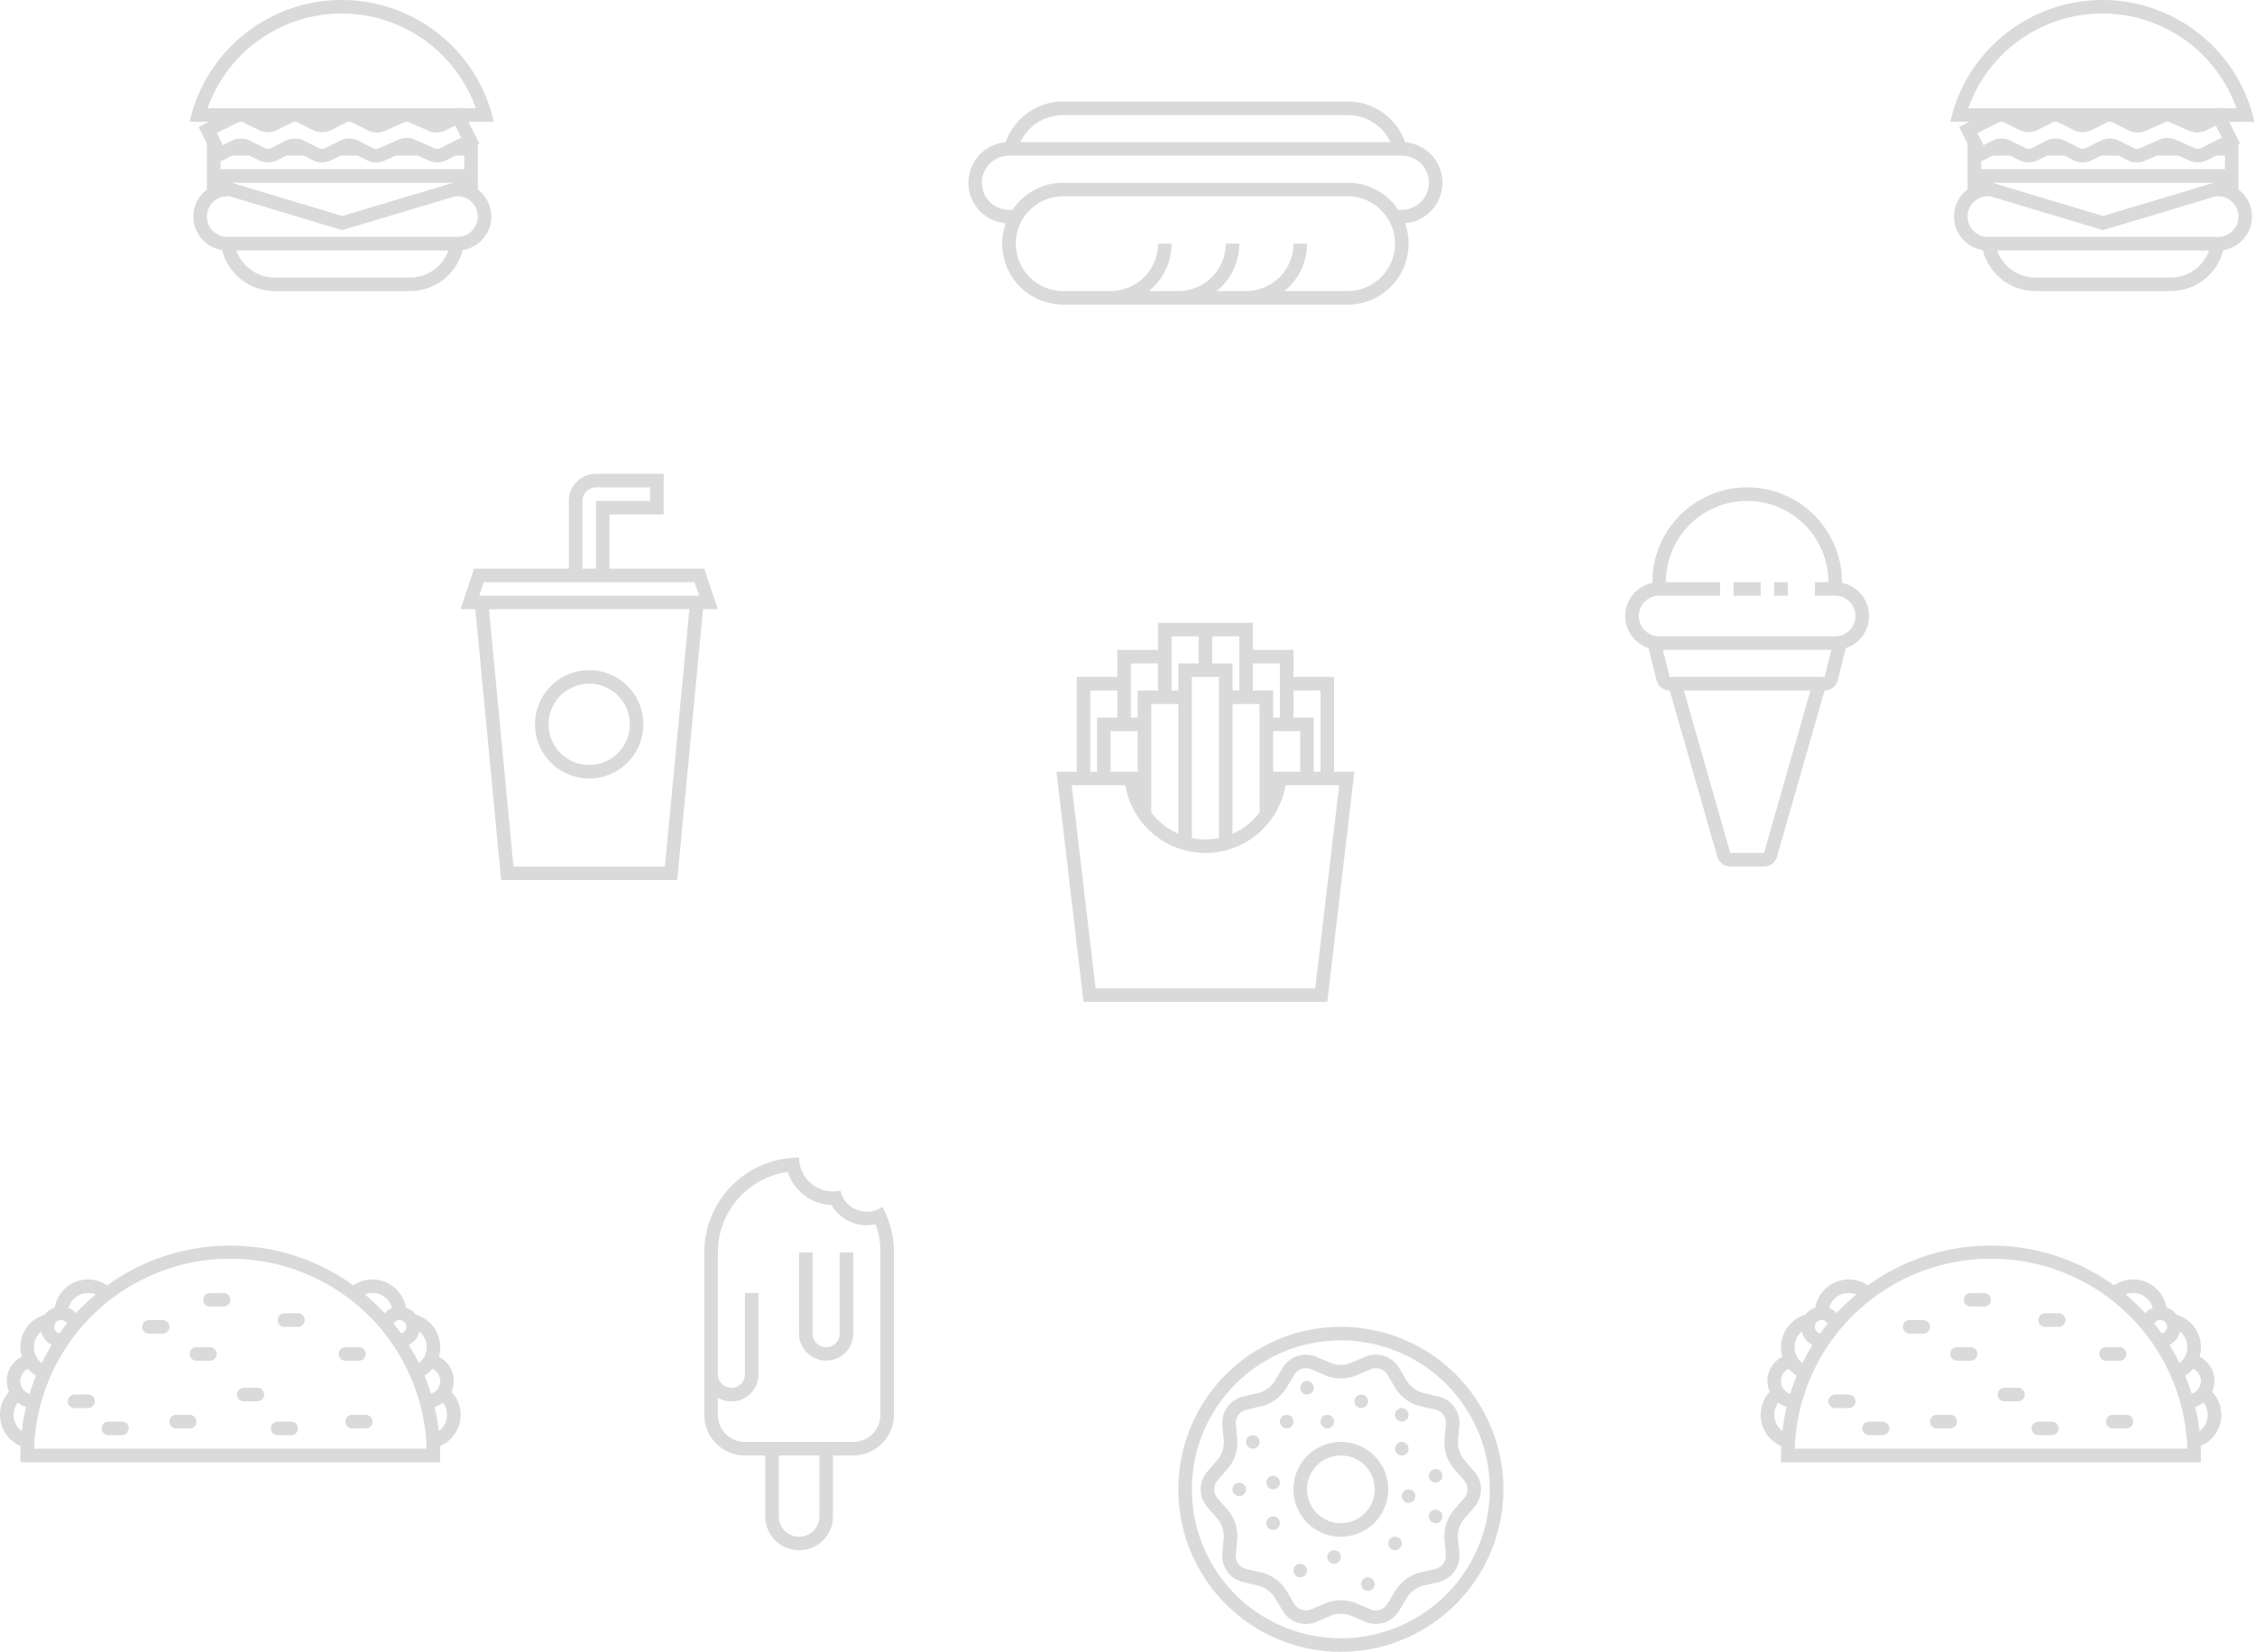 <svg xmlns="http://www.w3.org/2000/svg" width="333" height="244" style=""><rect id="backgroundrect" width="100%" height="100%" x="0" y="0" fill="none" stroke="none"/><g class="currentLayer" style=""><title>Layer 1</title><g fill-rule="evenodd" id="svg_1" class="" fill="#dadada" fill-opacity="1"><g id="i-like-food" fill="#dadada" fill-opacity="1"><path d="M72.376,15.993 c0.2,0.65 0.39,1.32 0.54,2 H69.176 l1.17,2.34 l0.45,0.9 l-0.24,0.11 V27.993 a5,5 0 0 1 -2.23,8.94 l-0.02,0.06 a8,8 0 0 1 -7.75,6 h-20 a8,8 0 0 1 -7.74,-6 l-0.02,-0.06 A5,5 0 0 1 30.556,27.993 v-6.76 l-0.79,-1.58 l-0.44,-0.9 l0.9,-0.44 l0.63,-0.32 H28.006 a23.01,23.01 0 0 1 44.37,-2 zm-36.82,2 a1,1 0 0 0 -0.44,0.1 l-3.1,1.56 l0.89,1.79 l1.31,-0.66 a3,3 0 0 1 2.69,0 l2.2,1.1 a1,1 0 0 0 0.9,0 l2.21,-1.1 a3,3 0 0 1 2.69,0 l2.2,1.1 a1,1 0 0 0 0.9,0 l2.21,-1.1 a3,3 0 0 1 2.69,0 l2.2,1.1 a1,1 0 0 0 0.86,0.02 l2.88,-1.27 a3,3 0 0 1 2.43,0 l2.88,1.27 a1,1 0 0 0 0.85,-0.02 l3.1,-1.55 l-0.89,-1.79 l-1.42,0.71 a3,3 0 0 1 -2.56,0.06 l-2.77,-1.23 a1,1 0 0 0 -0.4,-0.09 h-0.01 a1,1 0 0 0 -0.4,0.09 l-2.78,1.23 a3,3 0 0 1 -2.56,-0.06 l-2.3,-1.15 a1,1 0 0 0 -0.45,-0.11 h-0.01 a1,1 0 0 0 -0.44,0.1 L48.906,19.213 a3,3 0 0 1 -2.69,0 l-2.2,-1.1 a1,1 0 0 0 -0.45,-0.11 h-0.01 a1,1 0 0 0 -0.44,0.1 l-2.21,1.11 a3,3 0 0 1 -2.69,0 l-2.2,-1.1 a1,1 0 0 0 -0.45,-0.11 h-0.01 zm0,-2 h-4.9 a21.01,21.01 0 0 1 39.61,0 h-2.09 l-0.06,-0.13 l-0.26,0.13 h-32.31 zm30.35,7.68 l1.36,-0.68 h1.3 v2 h-36 v-1.15 l0.34,-0.17 l1.36,-0.68 h2.59 l1.36,0.68 a3,3 0 0 0 2.69,0 l1.36,-0.68 h2.59 l1.36,0.68 a3,3 0 0 0 2.69,0 L50.266,22.993 h2.59 l1.36,0.68 a3,3 0 0 0 2.56,0.06 l1.67,-0.74 h3.23 l1.67,0.74 a3,3 0 0 0 2.56,-0.06 zM34.186,26.993 l16.37,4.91 L66.936,26.993 h-32.75 zm-0.63,2 h0.34 l16.66,5 l16.67,-5 h0.33 a3,3 0 1 1 0,6 h-34 a3,3 0 1 1 0,-6 zm1.35,8 a6,6 0 0 0 5.65,4 h20 a6,6 0 0 0 5.66,-4 H34.906 z" id="svg_2" fill="#dadada" fill-opacity="1"/><path id="path6_fill-copy" d="M332.376,15.993 c0.2,0.65 0.39,1.32 0.54,2 H329.176 l1.17,2.34 l0.45,0.9 l-0.24,0.11 V27.993 a5,5 0 0 1 -2.23,8.94 l-0.02,0.06 a8,8 0 0 1 -7.75,6 h-20 a8,8 0 0 1 -7.74,-6 l-0.02,-0.06 a5,5 0 0 1 -2.24,-8.94 v-6.76 l-0.79,-1.58 l-0.44,-0.9 l0.9,-0.44 l0.63,-0.32 H288.006 a23.01,23.01 0 0 1 44.37,-2 zm-36.82,2 a1,1 0 0 0 -0.44,0.1 l-3.1,1.56 l0.89,1.79 l1.31,-0.66 a3,3 0 0 1 2.69,0 l2.2,1.1 a1,1 0 0 0 0.9,0 l2.21,-1.1 a3,3 0 0 1 2.69,0 l2.2,1.1 a1,1 0 0 0 0.9,0 l2.21,-1.1 a3,3 0 0 1 2.69,0 l2.2,1.1 a1,1 0 0 0 0.86,0.02 l2.88,-1.27 a3,3 0 0 1 2.43,0 l2.88,1.27 a1,1 0 0 0 0.85,-0.02 l3.1,-1.55 l-0.89,-1.79 l-1.42,0.71 a3,3 0 0 1 -2.56,0.06 l-2.77,-1.23 a1,1 0 0 0 -0.4,-0.09 h-0.01 a1,1 0 0 0 -0.4,0.09 l-2.78,1.23 a3,3 0 0 1 -2.56,-0.06 l-2.3,-1.15 a1,1 0 0 0 -0.45,-0.11 h-0.01 a1,1 0 0 0 -0.44,0.1 l-2.21,1.11 a3,3 0 0 1 -2.69,0 l-2.2,-1.1 a1,1 0 0 0 -0.45,-0.11 h-0.01 a1,1 0 0 0 -0.44,0.1 l-2.21,1.11 a3,3 0 0 1 -2.69,0 l-2.2,-1.1 a1,1 0 0 0 -0.45,-0.11 h-0.01 zm0,-2 h-4.9 a21.01,21.01 0 0 1 39.61,0 h-2.09 l-0.06,-0.13 l-0.26,0.13 h-32.31 zm30.35,7.68 l1.36,-0.68 h1.3 v2 h-36 v-1.15 l0.34,-0.17 l1.36,-0.68 h2.59 l1.36,0.68 a3,3 0 0 0 2.69,0 l1.36,-0.68 h2.59 l1.36,0.68 a3,3 0 0 0 2.69,0 l1.36,-0.68 h2.59 l1.36,0.68 a3,3 0 0 0 2.56,0.06 l1.67,-0.74 h3.23 l1.67,0.74 a3,3 0 0 0 2.56,-0.06 zM294.186,26.993 l16.37,4.91 L326.936,26.993 h-32.75 zm-0.63,2 h0.34 l16.66,5 l16.67,-5 h0.33 a3,3 0 1 1 0,6 h-34 a3,3 0 1 1 0,-6 zm1.35,8 a6,6 0 0 0 5.65,4 h20 a6,6 0 0 0 5.66,-4 H294.906 z" fill="#dadada" fill-opacity="1"/><path d="M207.506,21.013 A9,9 0 0 0 199.006,14.993 h-42 a9,9 0 0 0 -8.5,6.02 a6,6 0 0 0 0.02,11.96 A8.99,8.99 0 0 0 157.006,44.993 h42 a9,9 0 0 0 8.48,-12.02 a6,6 0 0 0 0.02,-11.96 zM199.006,16.993 h-42 a7,7 0 0 0 -6.33,4 h54.66 a7,7 0 0 0 -6.33,-4 zm-9.34,26 a8.98,8.98 0 0 0 3.34,-7 h-2 a7,7 0 0 1 -7,7 h-4.34 a8.98,8.98 0 0 0 3.34,-7 h-2 a7,7 0 0 1 -7,7 h-4.34 a8.98,8.98 0 0 0 3.34,-7 h-2 a7,7 0 0 1 -7,7 h-7 a7,7 0 1 1 0,-14 h42 a7,7 0 1 1 0,14 h-9.34 zM157.006,26.993 a9,9 0 0 0 -7.48,4 H149.006 a4,4 0 1 1 0,-8 h58 a4,4 0 0 1 0,8 h-0.52 a9,9 0 0 0 -7.48,-4 h-42 z" id="svg_3" fill="#dadada" fill-opacity="1"/><path d="M87.006,114.993 a8,8 0 1 0 0,-16 a8,8 0 0 0 0,16 zm6,-8 a6,6 0 1 1 -12,0 a6,6 0 0 1 12,0 zm-3,-29 v-2 h8 v-6 H88.006 a4,4 0 0 0 -4,4 v10 H70.006 l-1.33,4 l-0.67,2 h2.19 L74.006,129.993 h26 l3.81,-40 H106.006 l-0.67,-2 L104.006,83.993 H90.006 v-6 zm-4,-4 v10 h2 V73.993 h8 v-2 h-8 a2,2 0 0 0 -2,2 zm2,12 h14.56 l0.67,2 H70.776 l0.67,-2 H88.006 zm13.8,4 H72.206 l3.62,38 h22.36 l3.62,-38 z" id="svg_4" fill="#dadada" fill-opacity="1"/><path d="M177.006,91.993 h-6 v4 h-6 v4 h-6 v14 h-3 l0.24,2 l3.76,32 h36 l3.76,-32 l0.24,-2 h-3 v-14 h-6 v-4 h-6 v-4 h-8 zm18,22 v-12 h-4 v4 h3 v8 h1 zm-3,0 v-6 h-4 v6 h4 zm-6,6 v-16 h-4 v19.17 c1.6,-0.7 2.97,-1.8 4,-3.17 zm-6,3.8 V99.993 h-4 v23.8 a10.04,10.04 0 0 0 4,0 zm-6,-0.63 V103.993 h-4 v16 a10.04,10.04 0 0 0 4,3.17 zm-6,-9.17 v-6 h-4 v6 h4 zm-6,0 v-8 h3 v-4 h-4 v12 h1 zm27,-12 v-4 h-4 v4 h3 v4 h1 v-4 zm-6,0 v-8 h-4 v4 h3 v4 h1 zm-6,-4 v-4 h-4 v8 h1 v-4 h3 zm-6,4 v-4 h-4 v8 h1 v-4 h3 zm7,24 a12,12 0 0 0 11.83,-10 h7.92 l-3.53,30 h-32.44 l-3.53,-30 h7.92 A12,12 0 0 0 178.006,125.993 z" id="svg_5" fill="#dadada" fill-opacity="1"/><path d="M260.006,85.993 v2 h-4 v-2 h4 zm4,0 h-2 v2 h2 v-2 zm-20,0 v0.1 a5,5 0 0 0 -0.56,9.65 l0.06,0.25 l1.12,4.48 a2,2 0 0 0 1.94,1.52 h0.01 l7.02,24.55 a2,2 0 0 0 1.92,1.45 h4.98 a2,2 0 0 0 1.92,-1.45 l7.02,-24.55 a2,2 0 0 0 1.95,-1.52 L272.506,95.993 l0.06,-0.25 a5,5 0 0 0 -0.56,-9.65 V85.993 a14,14 0 0 0 -28,0 zm4,0 h6 v2 h-9 a3,3 0 1 0 0,6 H271.006 a3,3 0 1 0 0,-6 H268.006 v-2 h2 a12,12 0 1 0 -24,0 h2 zm-1.44,14 l-1,-4 h24.88 l-1,4 h-22.88 zm8.95,26 l-6.86,-24 h18.7 l-6.86,24 h-4.98 zM198.006,241.993 a22,22 0 1 0 0,-44 a22,22 0 0 0 0,44 zm24,-22 a24,24 0 1 1 -48,0 a24,24 0 0 1 48,0 zm-28.38,17.73 l2.04,-0.87 a6,6 0 0 1 4.68,0 l2.04,0.87 a2,2 0 0 0 2.5,-0.82 l1.14,-1.9 a6,6 0 0 1 3.79,-2.75 l2.15,-0.5 a2,2 0 0 0 1.54,-2.12 l-0.19,-2.2 a6,6 0 0 1 1.45,-4.46 l1.45,-1.67 a2,2 0 0 0 0,-2.62 l-1.45,-1.67 a6,6 0 0 1 -1.45,-4.46 l0.2,-2.2 a2,2 0 0 0 -1.55,-2.13 l-2.15,-0.5 a6,6 0 0 1 -3.8,-2.75 l-1.13,-1.9 a2,2 0 0 0 -2.5,-0.8 l-2.04,0.86 a6,6 0 0 1 -4.68,0 l-2.04,-0.87 a2,2 0 0 0 -2.5,0.82 l-1.14,1.9 a6,6 0 0 1 -3.79,2.75 l-2.15,0.5 a2,2 0 0 0 -1.54,2.12 l0.19,2.2 a6,6 0 0 1 -1.45,4.46 l-1.45,1.67 a2,2 0 0 0 0,2.62 l1.45,1.67 a6,6 0 0 1 1.45,4.46 l-0.2,2.2 a2,2 0 0 0 1.55,2.13 l2.15,0.5 a6,6 0 0 1 3.8,2.75 l1.13,1.9 a2,2 0 0 0 2.5,0.8 zm2.82,0.97 a4,4 0 0 1 3.12,0 l2.04,0.87 a4,4 0 0 0 4.99,-1.62 l1.14,-1.9 a4,4 0 0 1 2.53,-1.84 l2.15,-0.5 a4,4 0 0 0 3.09,-4.24 l-0.2,-2.2 a4,4 0 0 1 0.97,-2.98 l1.45,-1.67 a4,4 0 0 0 0,-5.24 l-1.45,-1.67 a4,4 0 0 1 -0.97,-2.97 l0.2,-2.2 a4,4 0 0 0 -3.09,-4.25 l-2.15,-0.5 a4,4 0 0 1 -2.53,-1.84 l-1.14,-1.9 a4,4 0 0 0 -5,-1.62 l-2.03,0.87 a4,4 0 0 1 -3.12,0 l-2.04,-0.87 a4,4 0 0 0 -4.99,1.62 l-1.14,1.9 a4,4 0 0 1 -2.53,1.84 l-2.15,0.5 a4,4 0 0 0 -3.09,4.24 l0.2,2.2 a4,4 0 0 1 -0.97,2.98 l-1.45,1.67 a4,4 0 0 0 0,5.24 l1.45,1.67 a4,4 0 0 1 0.97,2.97 l-0.2,2.2 a4,4 0 0 0 3.09,4.25 l2.15,0.5 a4,4 0 0 1 2.53,1.84 l1.14,1.9 a4,4 0 0 0 5,1.62 l2.03,-0.87 zM200.006,206.993 a1,1 0 1 1 2,0 a1,1 0 0 1 -2,0 zm6,2 a1,1 0 1 1 2,0 a1,1 0 0 1 -2,0 zm-11,1 a1,1 0 1 1 2,0 a1,1 0 0 1 -2,0 zm-6,0 a1,1 0 1 1 2,0 a1,1 0 0 1 -2,0 zm3,-5 a1,1 0 1 1 2,0 a1,1 0 0 1 -2,0 zm-8,8 a1,1 0 1 1 2,0 a1,1 0 0 1 -2,0 zm3,6 a1,1 0 1 1 2,0 a1,1 0 0 1 -2,0 zm0,6 a1,1 0 1 1 2,0 a1,1 0 0 1 -2,0 zm4,7 a1,1 0 1 1 2,0 a1,1 0 0 1 -2,0 zm5,-2 a1,1 0 1 1 2,0 a1,1 0 0 1 -2,0 zm5,4 a1,1 0 1 1 2,0 a1,1 0 0 1 -2,0 zm4,-6 a1,1 0 1 1 2,0 a1,1 0 0 1 -2,0 zm6,-4 a1,1 0 1 1 2,0 a1,1 0 0 1 -2,0 zm-4,-3 a1,1 0 1 1 2,0 a1,1 0 0 1 -2,0 zm4,-3 a1,1 0 1 1 2,0 a1,1 0 0 1 -2,0 zm-5,-4 a1,1 0 1 1 2,0 a1,1 0 0 1 -2,0 zm-24,6 a1,1 0 1 1 2,0 a1,1 0 0 1 -2,0 zm16,5 a5,5 0 1 0 0,-10 a5,5 0 0 0 0,10 zm7,-5 a7,7 0 1 1 -14,0 a7,7 0 0 1 14,0 zm86,-29 a1,1 0 0 0 0,2 h2 a1,1 0 0 0 0,-2 h-2 zm19,9 a1,1 0 0 1 1,-1 h2 a1,1 0 0 1 0,2 h-2 a1,1 0 0 1 -1,-1 zm-14,5 a1,1 0 0 0 0,2 h2 a1,1 0 0 0 0,-2 h-2 zm-25,1 a1,1 0 0 0 0,2 h2 a1,1 0 0 0 0,-2 h-2 zm5,4 a1,1 0 0 0 0,2 h2 a1,1 0 0 0 0,-2 h-2 zm9,0 a1,1 0 0 1 1,-1 h2 a1,1 0 0 1 0,2 h-2 a1,1 0 0 1 -1,-1 zm15,1 a1,1 0 0 1 1,-1 h2 a1,1 0 0 1 0,2 h-2 a1,1 0 0 1 -1,-1 zm12,-2 a1,1 0 0 0 0,2 h2 a1,1 0 0 0 0,-2 h-2 zm-11,-14 a1,1 0 0 1 1,-1 h2 a1,1 0 0 1 0,2 h-2 a1,1 0 0 1 -1,-1 zm-19,0 a1,1 0 0 0 0,2 h2 a1,1 0 0 0 0,-2 h-2 zm6,5 a1,1 0 0 1 1,-1 h2 a1,1 0 0 1 0,2 h-2 a1,1 0 0 1 -1,-1 zm-25,15 c0,-0.47 0.01,-0.94 0.03,-1.4 a5,5 0 0 1 -1.7,-8 a3.99,3.99 0 0 1 1.88,-5.18 a5,5 0 0 1 3.4,-6.22 a3,3 0 0 1 1.46,-1.05 a5,5 0 0 1 7.76,-3.27 A30.86,30.86 0 0 1 294.006,183.993 c6.79,0 13.06,2.18 18.17,5.88 a5,5 0 0 1 7.76,3.27 a3,3 0 0 1 1.47,1.05 a5,5 0 0 1 3.4,6.22 a4,4 0 0 1 1.87,5.18 a4.98,4.98 0 0 1 -1.7,8 c0.02,0.46 0.03,0.93 0.03,1.4 v1 h-62 v-1 zm0.83,-7.17 a30.9,30.9 0 0 0 -0.62,3.57 a3,3 0 0 1 -0.61,-4.2 c0.37,0.28 0.78,0.49 1.23,0.63 zm1.49,-4.61 c-0.36,0.87 -0.68,1.76 -0.96,2.68 a2,2 0 0 1 -0.21,-3.71 c0.33,0.4 0.73,0.75 1.17,1.03 zm2.32,-4.54 c-0.54,0.86 -1.03,1.76 -1.49,2.68 a3,3 0 0 1 -0.07,-4.67 a3,3 0 0 0 1.56,1.99 zm1.14,-1.7 c0.35,-0.5 0.72,-0.98 1.1,-1.46 a1,1 0 1 0 -1.1,1.45 zm5.34,-5.77 c-1.03,0.86 -2,1.79 -2.9,2.77 a3,3 0 0 0 -1.11,-0.77 a3,3 0 0 1 4,-2 zm42.66,2.77 c-0.9,-0.98 -1.87,-1.9 -2.9,-2.77 a3,3 0 0 1 4.01,2 a3,3 0 0 0 -1.1,0.77 zm1.34,1.54 c0.38,0.48 0.75,0.96 1.1,1.45 a1,1 0 1 0 -1.1,-1.45 zm3.73,5.84 c-0.46,-0.92 -0.95,-1.82 -1.5,-2.68 a3,3 0 0 0 1.57,-1.99 a3,3 0 0 1 -0.07,4.67 zm1.8,4.53 c-0.29,-0.9 -0.6,-1.8 -0.97,-2.67 c0.44,-0.28 0.84,-0.63 1.17,-1.03 a2,2 0 0 1 -0.2,3.7 zm1.14,5.51 c-0.14,-1.21 -0.35,-2.4 -0.62,-3.57 c0.45,-0.14 0.86,-0.35 1.23,-0.63 a2.99,2.99 0 0 1 -0.6,4.2 zM323.006,213.993 a29,29 0 0 0 -57.97,0 h57.96 zM120.336,198.113 c-0.21,-0.32 -0.34,-0.7 -0.34,-1.12 v-12 h-2 v12 a4.01,4.01 0 0 0 7.09,2.54 c0.57,-0.69 0.91,-1.57 0.91,-2.54 v-12 h-2 v12 a1.99,1.99 0 0 1 -2,2 a2,2 0 0 1 -1.66,-0.88 zM123.006,175.993 c0.38,0 0.74,-0.04 1.1,-0.12 a4,4 0 0 0 6.19,2.4 A13.94,13.94 0 0 1 132.006,184.993 v24 a6,6 0 0 1 -6,6 h-3 v9 a5,5 0 1 1 -10,0 v-9 h-3 a6,6 0 0 1 -6,-6 v-24 a14,14 0 0 1 14,-14 a5,5 0 0 0 5,5 zm-17,15 v12 a1.99,1.99 0 0 0 1.22,1.84 a2,2 0 0 0 2.44,-0.72 c0.21,-0.32 0.34,-0.7 0.34,-1.12 v-12 h2 v12 a3.98,3.98 0 0 1 -5.35,3.77 a3.98,3.98 0 0 1 -0.65,-0.3 V208.993 a4,4 0 0 0 4,4 h16 a4,4 0 0 0 4,-4 v-24 c0.01,-1.53 -0.23,-2.88 -0.72,-4.17 c-0.43,0.1 -0.87,0.16 -1.28,0.17 a6,6 0 0 1 -5.2,-3 a7,7 0 0 1 -6.47,-4.88 A12,12 0 0 0 106.006,184.993 v6 zm9,24 v9 a3,3 0 1 0 6,0 v-9 h-6 z" id="svg_6" fill="#dadada" fill-opacity="1"/><path d="M31.006,190.993 a1,1 0 0 0 0,2 h2 a1,1 0 0 0 0,-2 h-2 zm19,9 a1,1 0 0 1 1,-1 h2 a1,1 0 0 1 0,2 H51.006 a1,1 0 0 1 -1,-1 zm-14,5 a1,1 0 0 0 0,2 h2 a1,1 0 0 0 0,-2 h-2 zm-25,1 a1,1 0 0 0 0,2 h2 a1,1 0 0 0 0,-2 h-2 zm5,4 a1,1 0 0 0 0,2 h2 a1,1 0 0 0 0,-2 h-2 zm9,0 a1,1 0 0 1 1,-1 h2 a1,1 0 0 1 0,2 h-2 a1,1 0 0 1 -1,-1 zm15,1 a1,1 0 0 1 1,-1 h2 a1,1 0 0 1 0,2 h-2 a1,1 0 0 1 -1,-1 zm12,-2 a1,1 0 0 0 0,2 h2 a1,1 0 0 0 0,-2 H52.006 zm-11,-14 a1,1 0 0 1 1,-1 h2 a1,1 0 0 1 0,2 h-2 a1,1 0 0 1 -1,-1 zm-19,0 a1,1 0 0 0 0,2 h2 a1,1 0 0 0 0,-2 h-2 zm6,5 a1,1 0 0 1 1,-1 h2 a1,1 0 0 1 0,2 h-2 a1,1 0 0 1 -1,-1 zm-25,15 c0,-0.47 0.01,-0.94 0.03,-1.4 a5,5 0 0 1 -1.7,-8 a3.99,3.99 0 0 1 1.88,-5.18 a5,5 0 0 1 3.4,-6.22 a3,3 0 0 1 1.46,-1.05 a5,5 0 0 1 7.76,-3.27 A30.86,30.86 0 0 1 34.006,183.993 c6.79,0 13.06,2.18 18.17,5.88 a5,5 0 0 1 7.76,3.27 a3,3 0 0 1 1.47,1.05 a5,5 0 0 1 3.4,6.22 a4,4 0 0 1 1.87,5.18 a4.98,4.98 0 0 1 -1.7,8 c0.02,0.46 0.03,0.93 0.03,1.4 v1 h-62 v-1 zm0.83,-7.17 a30.9,30.9 0 0 0 -0.62,3.57 a3,3 0 0 1 -0.61,-4.2 c0.37,0.28 0.78,0.49 1.23,0.63 zm1.49,-4.61 c-0.36,0.87 -0.68,1.76 -0.96,2.68 a2,2 0 0 1 -0.21,-3.71 c0.33,0.4 0.73,0.75 1.17,1.03 zm2.32,-4.54 c-0.54,0.86 -1.03,1.76 -1.49,2.68 a3,3 0 0 1 -0.07,-4.67 a3,3 0 0 0 1.56,1.99 zm1.14,-1.7 c0.35,-0.5 0.72,-0.98 1.1,-1.46 a1,1 0 1 0 -1.1,1.45 zm5.34,-5.77 c-1.03,0.86 -2,1.79 -2.9,2.77 a3,3 0 0 0 -1.11,-0.77 a3,3 0 0 1 4,-2 zm42.66,2.77 c-0.9,-0.98 -1.87,-1.9 -2.9,-2.77 a3,3 0 0 1 4.01,2 a3,3 0 0 0 -1.1,0.77 zm1.34,1.54 c0.38,0.48 0.75,0.96 1.1,1.45 a1,1 0 1 0 -1.1,-1.45 zm3.73,5.84 c-0.46,-0.92 -0.95,-1.82 -1.5,-2.68 a3,3 0 0 0 1.57,-1.99 a3,3 0 0 1 -0.07,4.67 zm1.8,4.53 c-0.29,-0.9 -0.6,-1.8 -0.97,-2.67 c0.44,-0.28 0.84,-0.63 1.17,-1.03 a2,2 0 0 1 -0.2,3.7 zm1.14,5.51 c-0.14,-1.21 -0.35,-2.4 -0.62,-3.57 c0.45,-0.14 0.86,-0.35 1.23,-0.63 a2.99,2.99 0 0 1 -0.6,4.2 zM63.006,213.993 a29,29 0 0 0 -57.97,0 h57.96 z" id="svg_7" fill="#dadada" fill-opacity="1"/></g></g></g></svg>